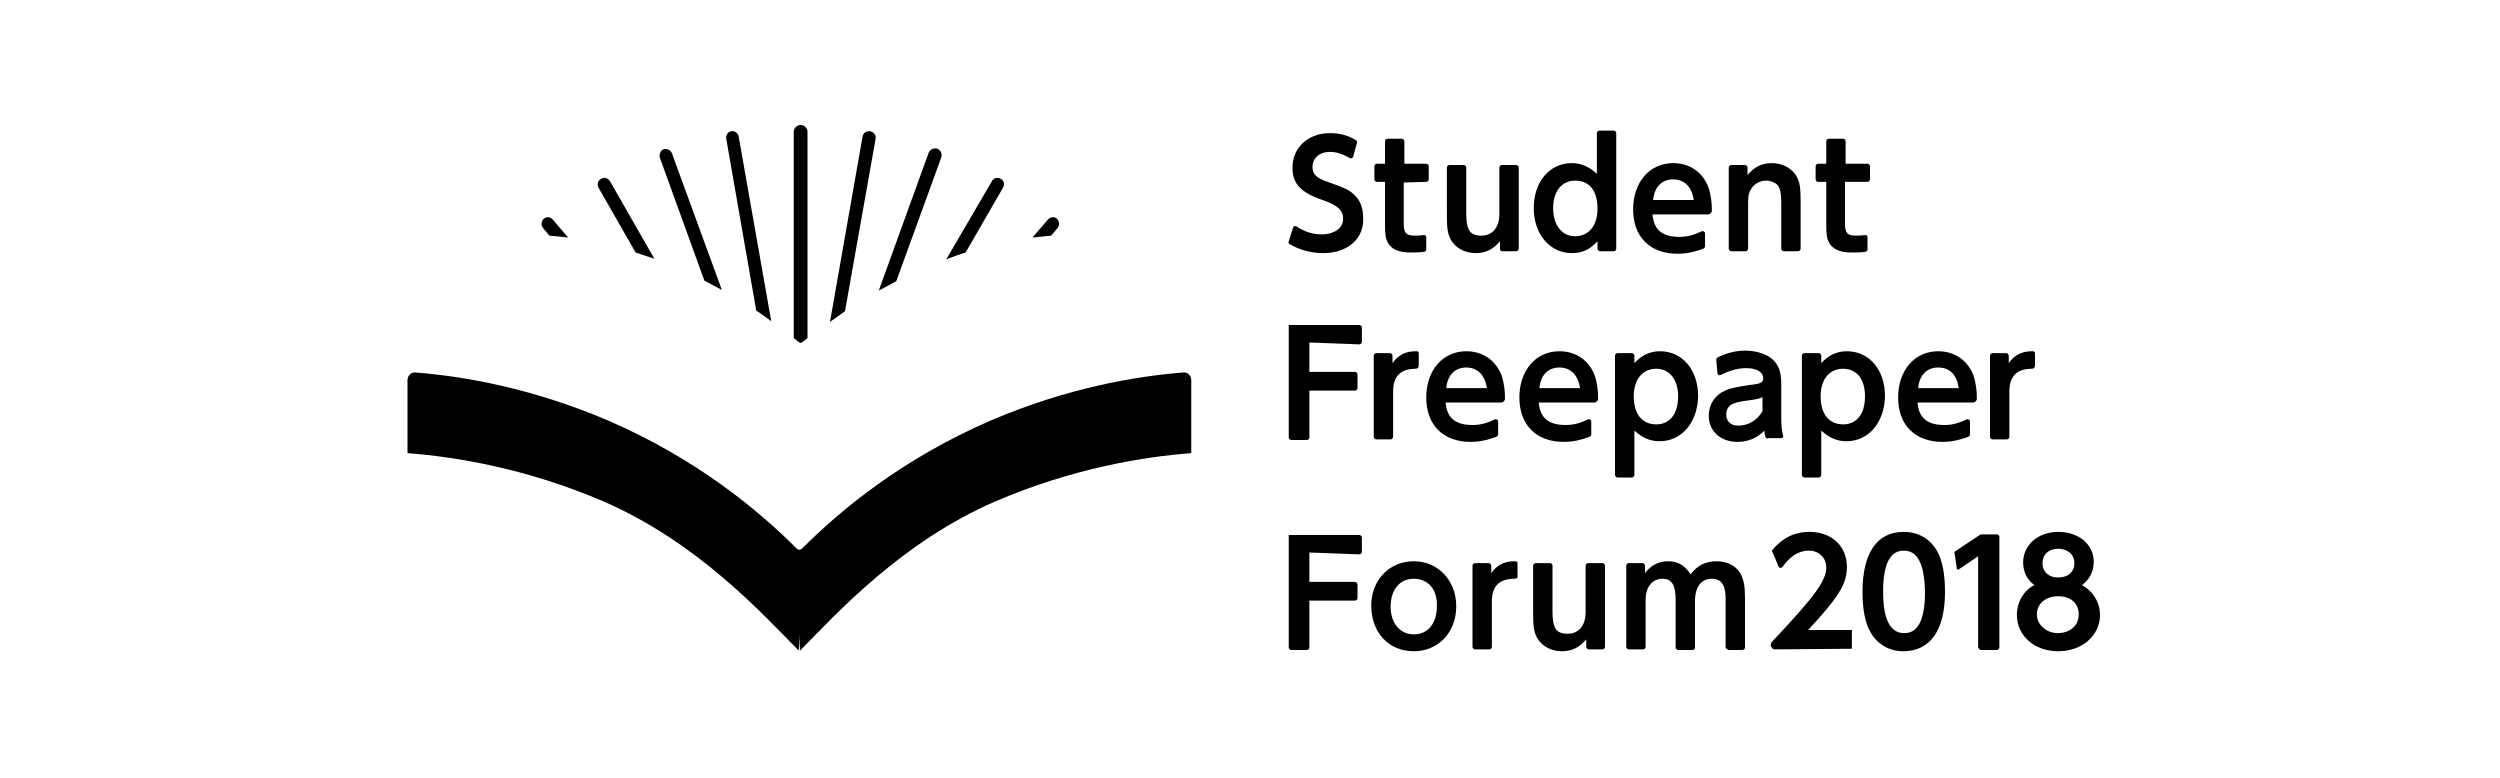 <?xml version="1.0" encoding="utf-8"?>
<!-- Generator: Adobe Illustrator 22.1.0, SVG Export Plug-In . SVG Version: 6.00 Build 0)  -->
<svg version="1.1" id="レイヤー_1" xmlns="http://www.w3.org/2000/svg" xmlns:xlink="http://www.w3.org/1999/xlink" x="0px"
	 y="0px" viewBox="0 0 400 124.4" style="enable-background:new 0 0 400 124.4;" xml:space="preserve">
<g>
	<g>
		<path d="M116.2,22.2l4.8,27.5c0.8,0.5,1.6,1.1,2.4,1.7l-5.2-29.5c-0.1-0.6-0.6-1-1.2-0.9C116.4,21.1,116.1,21.7,116.2,22.2"/>
		<path d="M105.6,25.3l7.1,19.6c0.9,0.5,1.9,1,2.8,1.5l-8-21.9c-0.2-0.5-0.8-0.8-1.4-0.6h0C105.7,24.1,105.4,24.7,105.6,25.3"/>
		<path d="M95.8,30.1l5.9,10.3c1,0.3,2,0.7,3,1L97.6,29c-0.3-0.5-0.9-0.7-1.4-0.4l0,0C95.6,28.9,95.5,29.6,95.8,30.1"/>
		<path d="M87,35L87,35c-0.4,0.4-0.5,1-0.1,1.5l1,1.2c0.9,0.1,1.9,0.2,3,0.3l-2.4-2.8C88.1,34.7,87.5,34.6,87,35"/>
		<path d="M169.1,35L169.1,35c0.4,0.4,0.5,1,0.1,1.5l-1,1.2c-0.9,0.1-1.9,0.2-3,0.3l2.4-2.8C168,34.7,168.7,34.6,169.1,35"/>
		<path d="M140.6,46.5c0.9-0.5,1.9-1,2.8-1.5l7.2-19.8c0.2-0.5-0.1-1.2-0.6-1.4h0c-0.5-0.2-1.2,0.1-1.4,0.6L140.6,46.5z"/>
		<path d="M132.8,51.5c0.8-0.6,1.6-1.1,2.4-1.7l4.9-27.6c0.1-0.6-0.3-1.1-0.9-1.2c-0.6-0.1-1.1,0.3-1.2,0.9L132.8,51.5z"/>
		<path d="M129.2,54.1v-33c0-0.6-0.5-1.1-1.1-1.1h0c-0.6,0-1.1,0.5-1.1,1.1v33c0.4,0.3,0.7,0.6,1.1,0.8
			C128.5,54.7,128.8,54.4,129.2,54.1"/>
		<path d="M151.4,41.5c1-0.4,2.1-0.8,3.1-1.1l6-10.4c0.3-0.5,0.1-1.2-0.4-1.4l0,0c-0.5-0.3-1.2-0.1-1.4,0.4L151.4,41.5z"/>
	</g>
	<g>
		<path d="M127.8,104.1c-6-6.1-16.3-17.4-31.3-23.9c-12.4-5.3-23.6-7.1-31.3-7.7l0-11.7c0-0.7,0.6-1.3,1.3-1.2
			c7.7,0.6,18.6,2.5,30.6,7.6c14.4,6.2,24.3,14.5,30.3,20.5c0.4,0.4,0.9,0.4,1.3,0"/>
		<path d="M128,104.1c6-6.1,16.3-17.4,31.3-23.9c12.4-5.3,23.6-7.1,31.3-7.7l0-11.7c0-0.7-0.6-1.3-1.3-1.2
			c-7.7,0.6-18.6,2.5-30.6,7.6c-14.4,6.2-24.3,14.5-30.3,20.5c-0.4,0.4-0.9,0.4-1.3,0"/>
	</g>
</g>
<g>
	<g>
		<path d="M211.7,40.5c-1.9,0-3.7-0.5-5.3-1.4c-0.2-0.1-0.3-0.3-0.2-0.5l0.7-2.2c0.1-0.2,0.3-0.3,0.5-0.2c1.3,0.9,2.7,1.3,4,1.3
			c2.1,0,3.5-1,3.5-2.5c0-1.6-1.3-2.3-3.3-3c-3.5-1.2-4.8-2.6-4.8-5.2c0-3.2,2.5-5.5,6-5.5c1.4,0,2.8,0.3,4.1,1.1
			c0.2,0.1,0.3,0.3,0.2,0.5l-0.6,2.2c-0.1,0.2-0.3,0.3-0.5,0.2c-1.1-0.6-2.1-1-3.2-1c-1.7,0-2.8,1-2.8,2.4c0,1.2,0.6,1.8,2.7,2.5
			c2.6,0.9,3.4,1.3,4.2,2.2c0.9,0.9,1.2,2.2,1.2,3.4C218.3,38.2,215.6,40.5,211.7,40.5"/>
		<path d="M224.6,29.2v6.6c0,1.5,0.4,1.9,1.7,1.9c0.4,0,0.9,0,1.5-0.1c0.2,0,0.4,0.1,0.4,0.3v2c0,0.2-0.2,0.4-0.4,0.4
			c-0.8,0.1-1.5,0.1-2.1,0.1c-1.9,0-3-0.5-3.6-1.5c-0.4-0.7-0.5-1.3-0.5-3v-6.8h-1.3c-0.2,0-0.4-0.2-0.4-0.4v-2.1
			c0-0.2,0.2-0.4,0.4-0.4h1.3v-3.6c0-0.2,0.2-0.4,0.4-0.4h2.3c0.2,0,0.4,0.2,0.4,0.4v3.6h3.5c0.2,0,0.4,0.2,0.4,0.4v2.1
			c0,0.2-0.2,0.4-0.4,0.4L224.6,29.2L224.6,29.2z"/>
		<path d="M240,39.8v-1.2c-1.1,1.3-2.3,1.9-3.9,1.9c-1.8,0-3.3-0.9-4-2.2c-0.5-1-0.6-1.8-0.6-4.1v-7.4c0-0.2,0.2-0.4,0.4-0.4h2.3
			c0.2,0,0.4,0.2,0.4,0.4v7.4c0,2.6,0.6,3.5,2.4,3.5c1.8,0,2.9-1.3,2.9-3.5v-7.4c0-0.2,0.2-0.4,0.4-0.4h2.3c0.2,0,0.4,0.2,0.4,0.4
			v13c0,0.2-0.2,0.4-0.4,0.4h-2.2C240.1,40.2,240,40,240,39.8z"/>
		<path d="M255.6,39.8v-1.2c-1.2,1.3-2.4,1.9-4.1,1.9c-3.5,0-6.1-3-6.1-7.2c0-4.2,2.5-7.2,6.1-7.2c1.5,0,2.8,0.6,4,1.7v-6.5
			c0-0.2,0.2-0.4,0.4-0.4h2.3c0.2,0,0.4,0.2,0.4,0.4v18.5c0,0.2-0.2,0.4-0.4,0.4H256C255.8,40.2,255.6,40,255.6,39.8z M252,28.9
			c-2.1,0-3.5,1.7-3.5,4.4c0,2.7,1.4,4.5,3.5,4.5c2.2,0,3.6-1.7,3.6-4.4C255.6,30.5,254.3,28.9,252,28.9"/>
		<path d="M264.4,34.3c0.2,2.5,1.6,3.6,4.3,3.6c1.3,0,2.3-0.3,3.6-0.9c0.2-0.1,0.5,0.1,0.5,0.3v2.1c0,0.2-0.1,0.3-0.3,0.4
			c-1.4,0.5-2.6,0.8-4.1,0.8c-4.4,0-7.1-2.7-7.1-7.1c0-4.3,2.6-7.4,6.4-7.4c2.7,0,4.8,1.5,5.7,4c0.3,1,0.5,2.1,0.5,3.6
			c0,0.3-0.3,0.6-0.6,0.6C273.4,34.3,264.4,34.3,264.4,34.3z M267.7,28.7c-1.8,0-3,1.2-3.2,3.3h6.5
			C270.7,29.9,269.5,28.7,267.7,28.7"/>
		<path d="M285.4,40.2c-0.2,0-0.4-0.2-0.4-0.4v-7.4c0-1.6-0.2-2.3-0.6-2.8c-0.4-0.4-1.1-0.7-1.8-0.7c-1,0-1.9,0.5-2.4,1.3
			c-0.4,0.6-0.5,1.1-0.5,2.2v7.4c0,0.2-0.2,0.4-0.4,0.4H277c-0.2,0-0.4-0.2-0.4-0.4v-13c0-0.2,0.2-0.4,0.4-0.4h2.2
			c0.2,0,0.4,0.2,0.4,0.4V28c1.1-1.3,2.3-1.9,3.9-1.9c1.8,0,3.3,0.9,4,2.2c0.5,1,0.6,1.8,0.6,4.1v7.4c0,0.2-0.2,0.4-0.4,0.4H285.4z"
			/>
		<path d="M295.2,29.2v6.6c0,1.5,0.4,1.9,1.7,1.9c0.4,0,0.9,0,1.5-0.1c0.2,0,0.4,0.1,0.4,0.3v2c0,0.2-0.2,0.4-0.4,0.4
			c-0.8,0.1-1.5,0.1-2.1,0.1c-1.9,0-3-0.5-3.6-1.5c-0.4-0.7-0.5-1.3-0.5-3v-6.8h-1.3c-0.2,0-0.4-0.2-0.4-0.4v-2.1
			c0-0.2,0.2-0.4,0.4-0.4h1.3v-3.6c0-0.2,0.2-0.4,0.4-0.4h2.3c0.2,0,0.4,0.2,0.4,0.4v3.6h3.5c0.2,0,0.4,0.2,0.4,0.4v2.1
			c0,0.2-0.2,0.4-0.4,0.4H295.2z"/>
	</g>
	<g>
		<path d="M209.5,54.8v4.7h7.3c0.2,0,0.4,0.2,0.4,0.4v2.2c0,0.2-0.2,0.4-0.4,0.4h-7.3v7.5c0,0.2-0.2,0.4-0.4,0.4h-2.5
			c-0.2,0-0.4-0.2-0.4-0.4v-18h11.3c0.2,0,0.4,0.2,0.4,0.4v2.3c0,0.2-0.2,0.4-0.4,0.4L209.5,54.8L209.5,54.8z"/>
		<path d="M226.5,59c-2.4,0-3.6,1.2-3.6,3.6v7.3c0,0.2-0.2,0.4-0.4,0.4h-2.3c-0.2,0-0.4-0.2-0.4-0.4v-13c0-0.2,0.2-0.4,0.4-0.4h2.2
			c0.2,0,0.4,0.2,0.4,0.4v1.2c0.9-1.3,2.1-1.9,3.7-1.9c0.1,0,0.1,0,0.2,0c0.2,0,0.3,0.2,0.3,0.3v2C227,58.8,226.8,59,226.5,59
			C226.6,59,226.5,59,226.5,59"/>
		<path d="M231.3,64.4c0.2,2.5,1.6,3.6,4.3,3.6c1.3,0,2.3-0.3,3.6-0.9c0.2-0.1,0.5,0.1,0.5,0.3v2.1c0,0.2-0.1,0.3-0.3,0.4
			c-1.4,0.5-2.6,0.8-4.1,0.8c-4.4,0-7.1-2.7-7.1-7.1c0-4.3,2.6-7.4,6.4-7.4c2.7,0,4.8,1.5,5.7,4c0.3,1,0.5,2.1,0.5,3.6
			c0,0.3-0.3,0.6-0.6,0.6L231.3,64.4L231.3,64.4z M234.6,58.8c-1.8,0-3,1.2-3.2,3.3h6.5C237.6,60,236.4,58.8,234.6,58.8"/>
		<path d="M246.2,64.4c0.2,2.5,1.6,3.6,4.3,3.6c1.3,0,2.3-0.3,3.6-0.9c0.2-0.1,0.5,0.1,0.5,0.3v2.1c0,0.2-0.1,0.3-0.3,0.4
			c-1.4,0.5-2.6,0.8-4.1,0.8c-4.4,0-7.1-2.7-7.1-7.1c0-4.3,2.6-7.4,6.4-7.4c2.7,0,4.8,1.5,5.7,4c0.3,1,0.5,2.1,0.5,3.6
			c0,0.3-0.3,0.6-0.6,0.6L246.2,64.4L246.2,64.4z M249.5,58.8c-1.8,0-3,1.2-3.2,3.3h6.5C252.5,60,251.3,58.8,249.5,58.8"/>
		<path d="M265.5,70.6c-1.5,0-2.8-0.6-4-1.7v7.1c0,0.2-0.2,0.4-0.4,0.4h-2.3c-0.2,0-0.4-0.2-0.4-0.4V56.9c0-0.2,0.2-0.4,0.4-0.4h2.3
			c0.2,0,0.4,0.2,0.4,0.4v1.2c1.1-1.2,2.4-1.9,4.1-1.9c3.6,0,6.1,3,6.1,7.2C271.6,67.6,269.1,70.6,265.5,70.6 M265,59
			c-2.2,0-3.6,1.7-3.6,4.4c0,2.8,1.3,4.5,3.6,4.5c2.2,0,3.5-1.7,3.5-4.5C268.5,60.7,267.1,59,265,59"/>
		<path d="M282.5,70c-0.1-0.3-0.2-0.7-0.2-1.1c-1.2,1.2-2.6,1.8-4.3,1.8c-2.7,0-4.6-1.7-4.6-4.2c0-1.8,1-3.3,2.6-4
			c0.8-0.4,2-0.6,3.9-0.9c1.9-0.2,2.2-0.4,2.2-1.1c0-1-1.1-1.6-2.7-1.6c-1.4,0-2.7,0.4-4.1,1.1c-0.2,0.1-0.5,0-0.5-0.3l-0.2-2.1
			c0-0.2,0.1-0.3,0.2-0.4c1.4-0.7,2.9-1.1,4.4-1.1c2.1,0,3.9,0.7,4.8,1.8c0.7,0.9,1,1.8,1,3.6v5.5c0,1.1,0.1,2,0.3,2.7
			c0.1,0.2-0.1,0.4-0.3,0.4h-2.2C282.8,70.3,282.6,70.1,282.5,70z M282.1,63.5c-0.6,0.3-1.1,0.4-2.6,0.6c-1.3,0.2-1.9,0.3-2.4,0.6
			c-0.6,0.3-0.9,0.9-0.9,1.6c0,1.1,0.7,1.8,1.9,1.8c1.6,0,3-0.8,3.9-2.3V63.5z"/>
		<path d="M295.4,70.6c-1.5,0-2.8-0.6-4-1.7v7.1c0,0.2-0.2,0.4-0.4,0.4h-2.3c-0.2,0-0.4-0.2-0.4-0.4V56.9c0-0.2,0.2-0.4,0.4-0.4h2.3
			c0.2,0,0.4,0.2,0.4,0.4v1.2c1.1-1.2,2.4-1.9,4.1-1.9c3.6,0,6.1,3,6.1,7.2C301.5,67.6,299,70.6,295.4,70.6 M294.9,59
			c-2.2,0-3.6,1.7-3.6,4.4c0,2.8,1.3,4.5,3.6,4.5c2.2,0,3.5-1.7,3.5-4.5C298.4,60.7,297.1,59,294.9,59"/>
		<path d="M306.8,64.4c0.2,2.5,1.6,3.6,4.3,3.6c1.3,0,2.3-0.3,3.6-0.9c0.2-0.1,0.5,0.1,0.5,0.3v2.1c0,0.2-0.1,0.3-0.3,0.4
			c-1.4,0.5-2.6,0.8-4.1,0.8c-4.4,0-7.1-2.7-7.1-7.1c0-4.3,2.6-7.4,6.4-7.4c2.7,0,4.8,1.5,5.7,4c0.3,1,0.5,2.1,0.5,3.6
			c0,0.3-0.3,0.6-0.6,0.6L306.8,64.4L306.8,64.4z M310.1,58.8c-1.8,0-3,1.2-3.2,3.3h6.5C313.1,60,312,58.8,310.1,58.8"/>
		<path d="M325.1,59c-2.4,0-3.6,1.2-3.6,3.6v7.3c0,0.2-0.2,0.4-0.4,0.4h-2.3c-0.2,0-0.4-0.2-0.4-0.4v-13c0-0.2,0.2-0.4,0.4-0.4h2.2
			c0.2,0,0.4,0.2,0.4,0.4v1.2c0.9-1.3,2.1-1.9,3.7-1.9c0.1,0,0.1,0,0.2,0c0.2,0,0.3,0.2,0.3,0.3v2C325.6,58.8,325.4,59,325.1,59
			C325.1,59,325.1,59,325.1,59"/>
	</g>
	<g>
		<path d="M209.5,88.4v4.7h7.3c0.2,0,0.4,0.2,0.4,0.4v2.2c0,0.2-0.2,0.4-0.4,0.4h-7.3v7.5c0,0.2-0.2,0.4-0.4,0.4h-2.5
			c-0.2,0-0.4-0.2-0.4-0.4v-18h11.3c0.2,0,0.4,0.2,0.4,0.4v2.3c0,0.2-0.2,0.4-0.4,0.4L209.5,88.4L209.5,88.4z"/>
		<path d="M226.2,104.2c-4,0-6.8-3-6.8-7.3c0-4.1,2.9-7.1,6.8-7.1c3.9,0,6.8,3.1,6.8,7.2C233,101.2,230.1,104.2,226.2,104.2
			 M226.2,92.6c-2.3,0-3.7,1.8-3.7,4.5c0,2.6,1.5,4.4,3.7,4.4c2.3,0,3.7-1.8,3.7-4.5C230,94.3,228.5,92.6,226.2,92.6"/>
		<path d="M242.3,92.6c-2.4,0-3.6,1.2-3.6,3.6v7.3c0,0.2-0.2,0.4-0.4,0.4h-2.3c-0.2,0-0.4-0.2-0.4-0.4v-13c0-0.2,0.2-0.4,0.4-0.4
			h2.2c0.2,0,0.4,0.2,0.4,0.4v1.2c0.9-1.3,2.1-1.9,3.7-1.9c0.1,0,0.1,0,0.2,0c0.2,0,0.3,0.2,0.3,0.3v2
			C242.9,92.4,242.7,92.6,242.3,92.6C242.4,92.6,242.4,92.6,242.3,92.6"/>
		<path d="M253.8,103.5v-1.2c-1.1,1.3-2.3,1.9-3.9,1.9c-1.8,0-3.3-0.9-4-2.2c-0.5-1-0.6-1.8-0.6-4.1v-7.4c0-0.2,0.2-0.4,0.4-0.4h2.3
			c0.2,0,0.4,0.2,0.4,0.4v7.4c0,2.6,0.6,3.5,2.4,3.5c1.8,0,2.9-1.3,2.9-3.5v-7.4c0-0.2,0.2-0.4,0.4-0.4h2.3c0.2,0,0.4,0.2,0.4,0.4
			v13c0,0.2-0.2,0.4-0.4,0.4h-2.2C254,103.9,253.8,103.7,253.8,103.5z"/>
		<path d="M276.5,103.9c-0.2,0-0.4-0.2-0.4-0.4V96c0-1.6-0.2-3.4-2.2-3.4c-1.7,0-2.7,1.3-2.7,3.6v7.4c0,0.2-0.2,0.4-0.4,0.4h-2.3
			c-0.2,0-0.4-0.2-0.4-0.4V96c0-2.4-0.6-3.4-2.1-3.4c-1.6,0-2.7,1.3-2.7,3.3v7.6c0,0.2-0.2,0.4-0.4,0.4h-2.3c-0.2,0-0.4-0.2-0.4-0.4
			v-13c0-0.2,0.2-0.4,0.4-0.4h2.2c0.2,0,0.4,0.2,0.4,0.4v1.2c0.9-1.2,2.1-1.9,3.7-1.9c1.6,0,2.7,0.7,3.6,2.1
			c1.1-1.5,2.5-2.1,4.2-2.1c1.8,0,3.3,0.9,3.9,2.2c0.4,0.9,0.6,1.8,0.6,3.8v7.8c0,0.2-0.2,0.4-0.4,0.4H276.5z"/>
		<path d="M284,103.9c-0.6,0-0.9-0.7-0.5-1.2c6.9-7.3,8.7-9.8,8.7-11.9c0-1.6-1.2-2.7-2.8-2.7c-1.6,0-3,0.9-4.2,2.6
			c-0.1,0.2-0.5,0.2-0.6,0l-1.1-2.6c1.5-1.9,3.5-3,6-3c3.6,0,6,2.3,6,5.6c0,2.7-1.2,4.7-6.2,10.1h7v3L284,103.9L284,103.9z"/>
		<path d="M304.5,104.2c-2.2,0-4.1-1.1-5.2-3c-0.9-1.5-1.3-3.8-1.3-6.5c0-6.2,2.3-9.6,6.6-9.6c2.3,0,4.2,1.1,5.3,3
			c0.9,1.6,1.3,3.8,1.3,6.6C311.2,100.9,308.8,104.2,304.5,104.2 M304.6,88.1c-2.2,0-3.3,2.2-3.3,6.5c0,4.5,1.1,6.7,3.4,6.7
			c2.2,0,3.3-2.2,3.3-6.6C307.9,90.2,306.8,88.1,304.6,88.1"/>
		<path d="M316.5,103.5V89l-3.1,2.1c-0.1,0.1-0.3,0-0.3-0.1l-0.4-2.7l4.2-2.8h2.6c0.2,0,0.4,0.2,0.4,0.4v17.7c0,0.2-0.2,0.4-0.4,0.4
			h-2.6C316.7,103.9,316.5,103.7,316.5,103.5z"/>
		<path d="M329.3,104.2c-3.8,0-6.6-2.5-6.6-5.8c0-2.1,1.1-3.9,2.8-4.8c-1.2-0.8-1.8-2.2-1.8-3.6c0-2.8,2.4-4.9,5.6-4.9
			c3.3,0,5.7,2,5.7,4.8c0,1.5-0.7,2.9-1.9,3.7c1.8,1,2.9,2.8,2.9,4.8C336,101.7,333.1,104.2,329.3,104.2 M329.3,95.4
			c-2,0-3.4,1.2-3.4,2.9c0,1.8,1.7,3,3.3,3c2,0,3.4-1.2,3.4-3S331.3,95.4,329.3,95.4 M329.3,87.8c-1.5,0-2.5,0.9-2.5,2.3
			c0,1.4,1,2.3,2.5,2.3c1.6,0,2.6-0.9,2.6-2.3C331.9,88.7,330.8,87.8,329.3,87.8"/>
	</g>
</g>
</svg>
